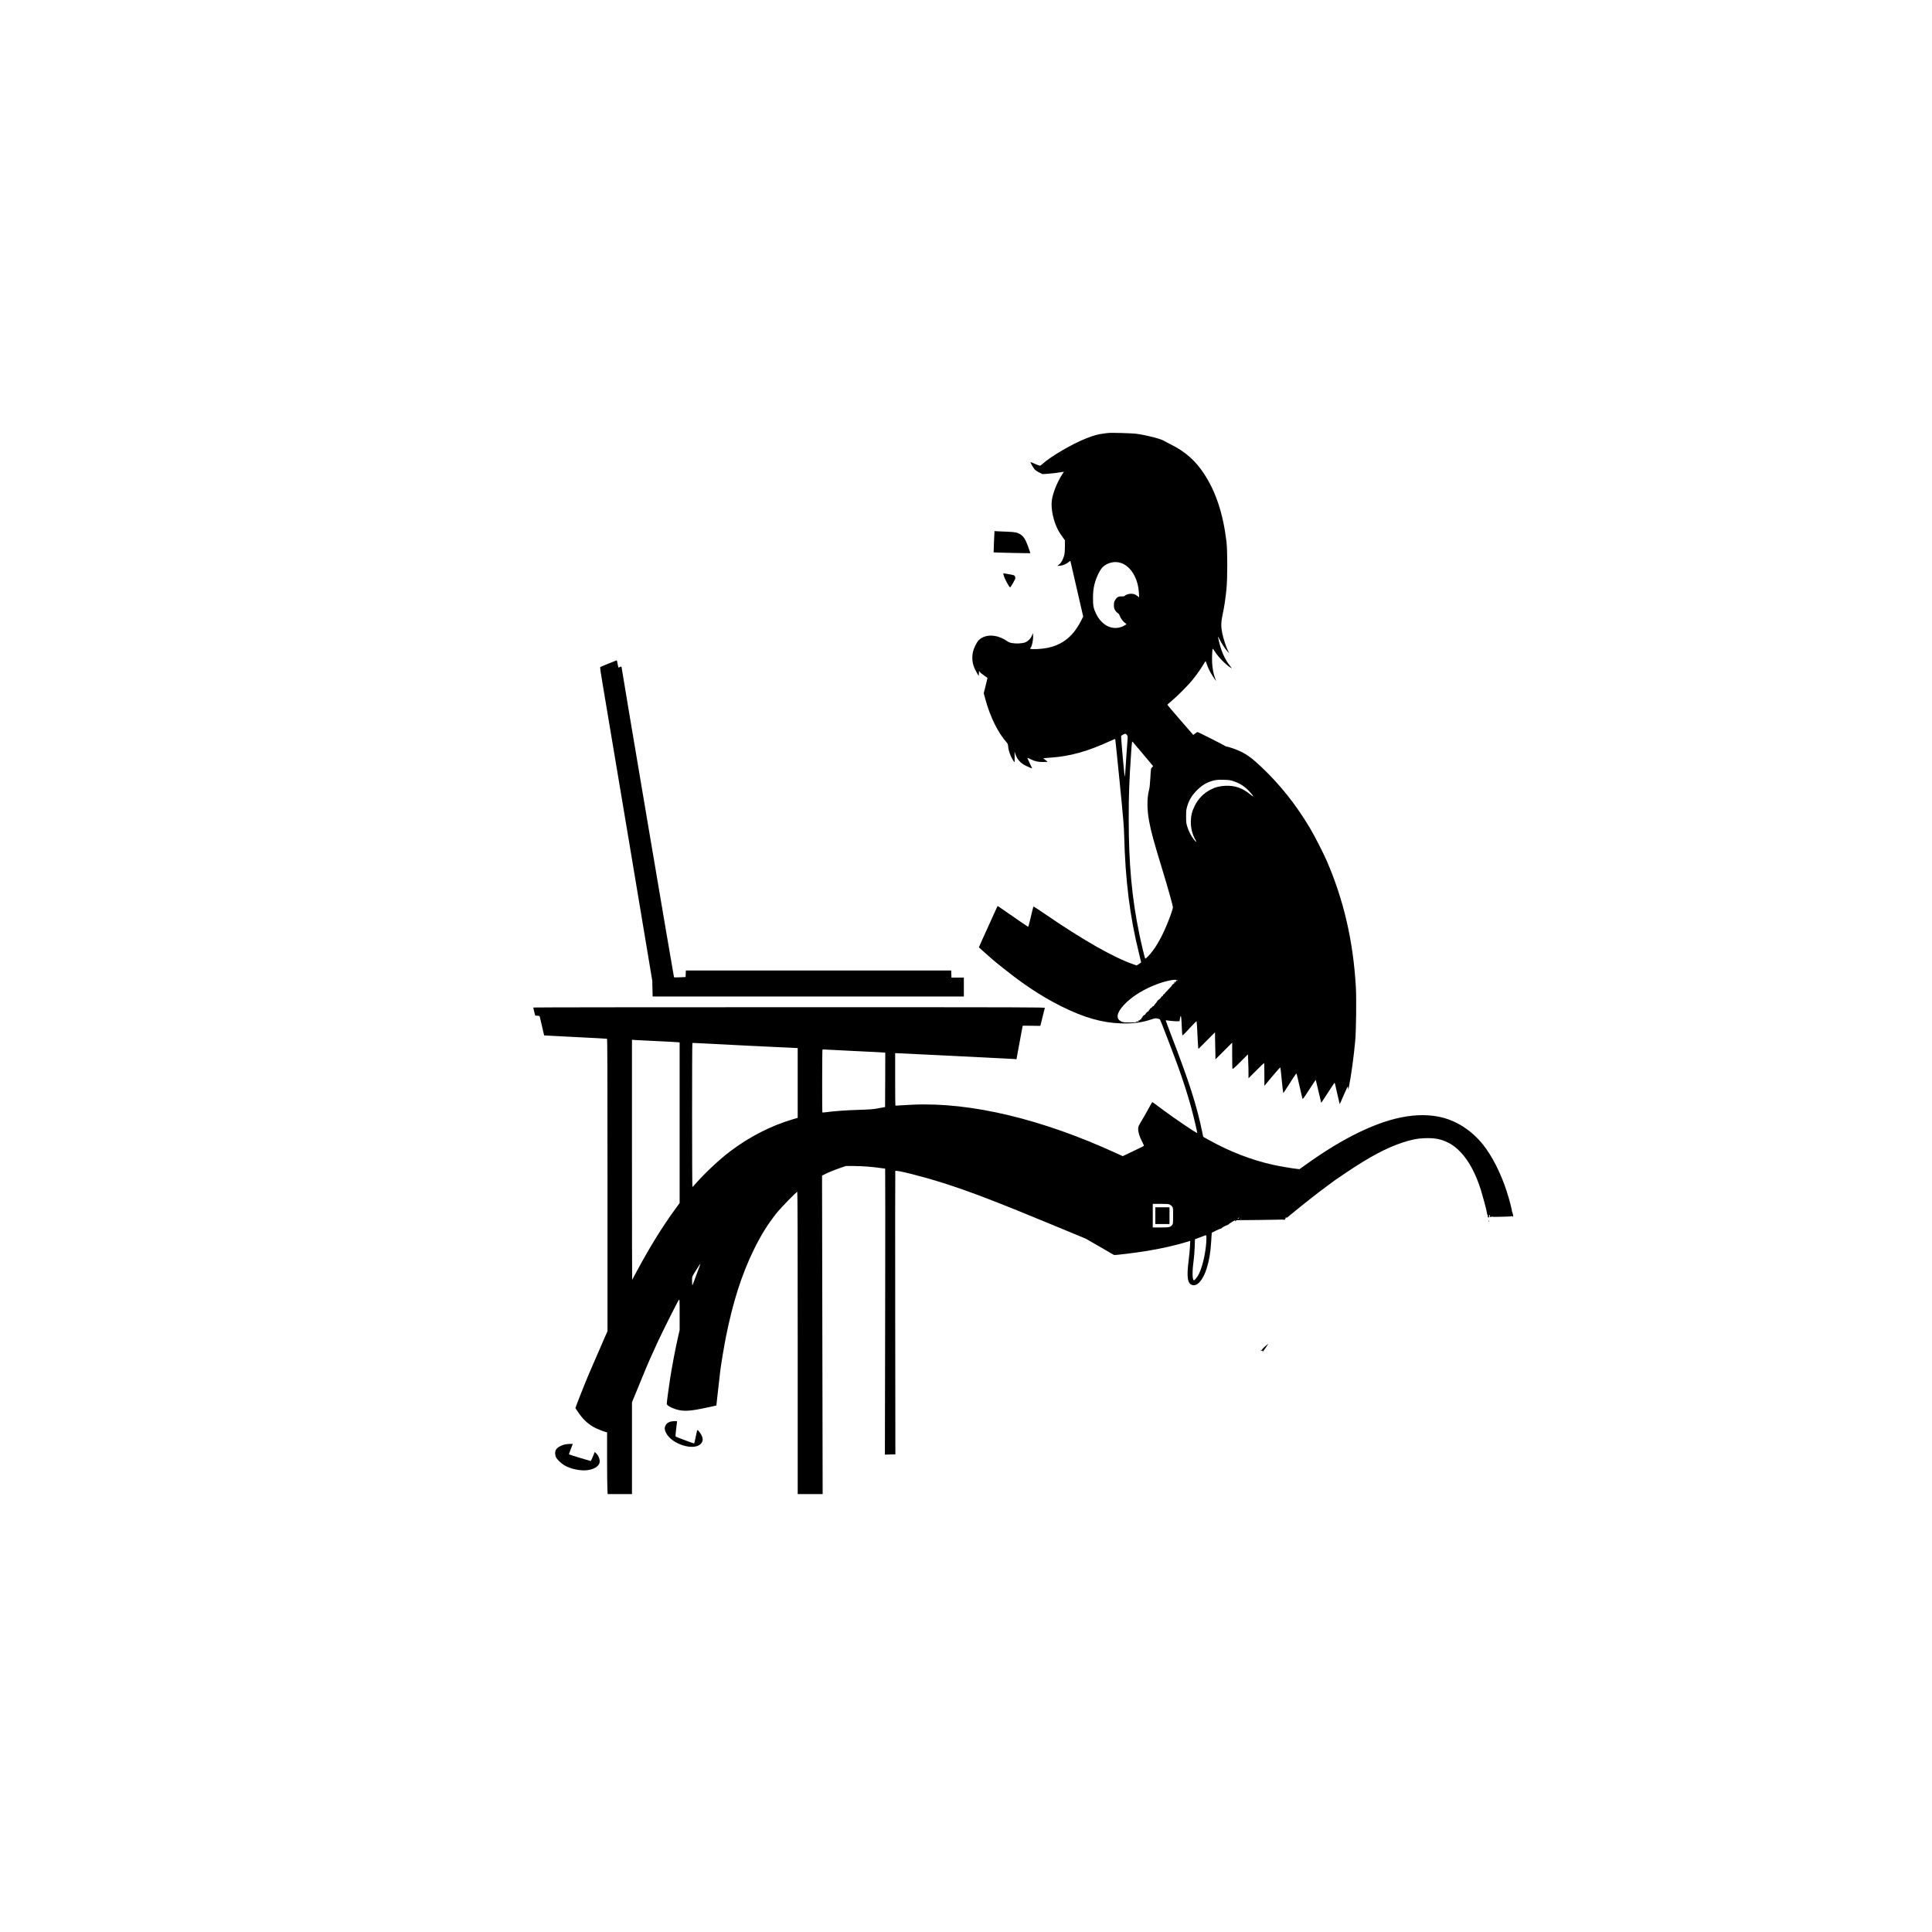 <?xml version="1.0" standalone="no"?>
<!DOCTYPE svg PUBLIC "-//W3C//DTD SVG 20010904//EN"
 "http://www.w3.org/TR/2001/REC-SVG-20010904/DTD/svg10.dtd">
<svg version="1.0" xmlns="http://www.w3.org/2000/svg"
 width="4500pt" height="4500pt" viewBox="0 0 4500 4500"
 preserveAspectRatio="xMidYMid meet">

<g transform="translate(0,4500) scale(0.1,-0.1)"
fill="#000000" stroke="none">
<path d="M25800 34914 c-14 -2 -65 -9 -115 -15 -112 -14 -223 -46 -389 -111
-318 -125 -812 -413 -1009 -589 -57 -50 -57 -50 -94 -38 -21 6 -71 27 -112 46
-41 18 -76 31 -78 29 -8 -8 58 -123 94 -166 22 -25 62 -53 110 -76 l76 -37
111 7 c97 6 235 23 349 42 l38 7 -44 -69 c-115 -178 -216 -432 -238 -598 -26
-202 40 -503 157 -713 20 -35 62 -99 93 -141 l56 -77 -1 -145 c0 -106 -5 -163
-18 -210 -25 -93 -72 -175 -120 -211 l-41 -31 62 5 c71 6 153 40 205 86 32 28
37 30 42 14 3 -10 71 -303 150 -651 l146 -633 -47 -92 c-202 -404 -490 -611
-911 -656 -182 -20 -315 -13 -273 14 34 20 74 211 63 300 l-5 48 -20 -53 c-26
-70 -96 -141 -162 -164 -69 -24 -199 -31 -291 -16 -58 9 -88 20 -123 45 -192
136 -422 169 -584 83 -72 -39 -107 -78 -156 -176 -54 -109 -74 -191 -74 -292
1 -129 32 -227 120 -377 l28 -48 5 60 5 59 17 -26 c10 -15 54 -51 98 -80 44
-29 80 -57 80 -63 0 -5 -20 -87 -44 -181 l-43 -171 39 -144 c112 -408 290
-770 493 -1000 27 -30 33 -46 38 -105 6 -82 51 -210 102 -294 20 -33 39 -61
43 -64 4 -2 6 53 5 122 l-3 127 23 -66 c42 -118 111 -196 225 -257 59 -31 162
-75 162 -68 0 2 -25 55 -55 117 -30 63 -55 117 -55 121 0 10 25 1 91 -33 82
-42 174 -60 286 -57 l95 3 -51 42 -52 41 53 6 c29 3 91 8 138 11 434 31 837
143 1338 372 78 36 145 63 148 61 2 -3 49 -455 103 -1004 84 -842 100 -1038
105 -1249 27 -1041 132 -1880 342 -2728 30 -120 54 -220 54 -223 0 -2 -24 -19
-52 -38 l-53 -33 -65 22 c-461 157 -1192 573 -2066 1173 -147 101 -269 181
-271 178 -7 -6 -38 -131 -80 -314 -24 -102 -42 -161 -49 -158 -11 4 -254 171
-548 376 -87 61 -159 110 -161 108 -2 -2 -41 -88 -88 -193 -46 -104 -110 -244
-140 -310 -78 -168 -207 -456 -207 -460 0 -3 176 -160 264 -235 16 -14 43 -38
60 -53 57 -52 359 -292 501 -399 389 -291 719 -498 1085 -682 536 -268 958
-389 1405 -403 271 -8 478 19 696 91 91 30 103 32 149 22 27 -6 53 -16 58 -21
11 -11 293 -745 417 -1085 110 -298 240 -706 310 -965 61 -227 146 -587 140
-594 -12 -11 -526 336 -794 536 -134 101 -246 183 -250 183 -5 0 -37 -55 -74
-123 -36 -68 -108 -196 -161 -285 -93 -156 -96 -163 -96 -222 0 -76 35 -183
96 -299 25 -47 41 -88 37 -92 -4 -4 -117 -59 -250 -123 l-242 -115 -143 65
c-1734 797 -3389 1193 -4741 1134 -139 -6 -287 -14 -330 -18 -43 -5 -80 -6
-82 -3 -3 2 -5 278 -5 613 l0 608 27 0 c41 0 2616 -128 2714 -135 l85 -6 37
203 c20 112 52 286 72 388 19 102 35 186 35 188 0 2 92 2 205 0 l206 -3 9 35
c5 19 27 109 50 200 22 91 43 173 46 183 5 16 -283 17 -5955 17 -3279 0 -5961
-3 -5961 -7 0 -5 11 -48 23 -98 l23 -90 51 -3 c43 -3 52 -6 56 -25 3 -12 27
-114 53 -227 25 -113 47 -206 48 -207 1 -1 327 -18 726 -38 399 -19 731 -38
738 -40 9 -3 12 -694 12 -3408 l0 -3404 -56 -124 c-31 -68 -116 -266 -190
-439 -74 -173 -146 -338 -159 -366 -33 -69 -265 -645 -308 -765 l-35 -96 58
-87 c107 -160 212 -263 355 -349 61 -36 238 -109 295 -122 l30 -7 0 -591 c0
-326 3 -649 7 -719 l6 -128 284 0 283 0 0 1069 0 1069 121 294 c67 161 145
352 174 423 68 168 180 420 311 703 121 260 455 925 484 962 19 25 20 23 20
-337 l0 -362 -34 -148 c-61 -265 -145 -704 -191 -1003 -29 -184 -75 -534 -75
-567 0 -33 85 -86 200 -124 182 -59 335 -52 740 37 l216 47 18 171 c16 156 50
452 76 666 19 148 88 558 129 765 160 801 365 1446 642 2013 166 342 329 605
533 862 94 119 465 500 486 500 7 0 10 -1168 10 -3520 l0 -3520 290 0 291 0
-7 3709 -7 3709 62 31 c86 44 256 112 386 156 l110 37 190 -1 c190 -1 435 -19
617 -47 54 -7 101 -14 105 -14 3 0 4 -1499 0 -3330 l-6 -3331 122 3 122 3 -4
3296 c-2 1813 -1 3301 2 3306 17 27 644 -131 1114 -281 650 -207 1291 -454
2722 -1048 l604 -251 321 -185 c177 -101 326 -187 331 -192 14 -11 473 45 785
96 318 52 673 132 901 204 l92 29 -6 -132 c-4 -73 -18 -222 -32 -331 -48 -385
-26 -534 85 -567 120 -36 255 122 339 396 58 189 86 359 103 631 l12 191 104
52 c57 28 109 48 115 45 7 -4 9 -3 4 1 -10 11 130 88 145 79 7 -5 8 -3 3 6 -6
10 -4 12 9 7 9 -4 15 -3 12 2 -4 5 29 29 71 54 l78 46 530 5 c292 3 545 7 563
9 17 2 37 0 44 -4 14 -9 43 19 43 43 0 19 12 25 23 12 4 -4 1 -4 -7 1 -10 5
-12 4 -7 -4 9 -15 11 -14 141 94 286 236 639 513 860 673 77 56 146 107 152
112 7 6 129 88 270 183 538 360 921 563 1294 686 52 17 106 33 119 36 12 2 46
11 74 19 104 30 247 47 391 47 188 0 323 -30 471 -103 108 -53 193 -119 300
-230 188 -197 352 -506 469 -882 35 -111 122 -436 129 -481 10 -60 19 -96 26
-100 4 -2 5 -15 3 -27 -4 -19 0 -23 20 -23 15 0 23 5 20 12 -3 7 -9 11 -13 8
-5 -3 -3 6 3 19 14 29 15 28 20 -5 l4 -24 244 4 c134 2 249 7 256 13 7 6 14 5
18 -2 3 -5 10 -10 14 -10 11 0 2 72 -9 84 -5 5 -6 15 -3 24 4 10 2 13 -5 8 -8
-4 -10 -2 -6 8 7 18 -60 276 -121 465 -136 422 -340 823 -549 1086 -275 344
-639 575 -1031 654 -308 62 -654 45 -1027 -49 -602 -153 -1308 -517 -2077
-1070 l-143 -102 -66 7 c-108 11 -416 64 -562 97 -497 112 -992 303 -1480 574
l-135 75 -23 112 c-129 624 -298 1153 -724 2260 -71 186 -128 340 -126 341 1
2 50 -3 108 -11 58 -7 130 -12 160 -11 l55 3 8 55 c4 30 11 58 16 63 12 12 19
-54 27 -253 4 -96 10 -183 13 -192 5 -13 44 24 165 158 88 96 163 171 166 167
4 -5 13 -127 19 -273 7 -146 14 -289 18 -319 l6 -53 193 193 194 194 2 -180
c1 -99 3 -189 4 -200 1 -11 2 -72 3 -135 l1 -115 195 195 195 195 0 -297 c0
-163 3 -304 6 -313 5 -13 47 23 184 160 l177 177 6 -153 c4 -84 7 -209 7 -278
l0 -126 178 178 c97 97 181 177 185 177 4 0 7 -120 7 -266 l0 -266 184 221
c134 161 186 216 189 204 3 -10 18 -147 33 -305 16 -159 31 -288 34 -288 3 0
43 60 90 133 215 336 213 333 221 312 5 -11 36 -141 69 -290 33 -148 64 -278
68 -288 6 -15 39 30 156 213 82 127 150 229 153 226 2 -2 31 -122 64 -267 33
-145 61 -265 63 -266 1 -1 69 101 150 227 82 127 152 233 156 235 11 7 9 13
70 -260 28 -126 53 -231 54 -233 2 -1 43 90 91 203 48 113 92 205 96 205 5 0
10 -19 10 -42 1 -41 2 -40 15 22 55 270 118 727 150 1090 22 252 30 976 15
1248 -62 1074 -282 2028 -681 2947 -82 189 -280 574 -390 760 -319 537 -696
1011 -1126 1417 -214 201 -320 281 -483 362 -80 41 -293 116 -328 116 -12 0
-28 6 -36 14 -15 15 -631 326 -645 326 -5 0 -29 -15 -54 -34 l-44 -34 -302
347 c-166 190 -301 351 -300 356 0 6 44 45 97 89 125 102 396 375 492 496 95
118 190 254 249 353 25 42 48 77 51 77 3 0 13 -26 23 -57 30 -94 82 -199 151
-304 35 -54 66 -99 69 -99 2 0 -7 27 -21 60 -38 96 -63 225 -70 365 -6 131 3
325 15 325 4 0 26 -31 50 -68 84 -133 260 -310 372 -376 29 -17 28 -14 -20 45
-120 149 -208 346 -260 581 -27 120 -25 124 15 39 45 -93 129 -222 184 -281
l42 -45 -31 64 c-44 89 -105 277 -131 401 -32 157 -30 256 8 435 39 179 66
358 90 595 25 252 25 893 0 1105 -79 658 -250 1172 -532 1595 -197 297 -433
503 -767 670 -75 38 -147 75 -160 84 -71 45 -392 128 -628 161 -109 16 -618
30 -680 19z m285 -3019 c139 -36 263 -151 345 -317 59 -123 87 -235 97 -382
l6 -110 -39 31 c-21 17 -54 36 -73 42 -73 24 -175 7 -224 -37 -14 -13 -33 -16
-76 -14 -71 4 -108 -18 -148 -85 -23 -40 -28 -59 -28 -118 0 -58 5 -78 27
-117 15 -25 43 -56 61 -67 23 -14 38 -34 47 -62 19 -57 83 -143 125 -169 19
-12 33 -26 29 -31 -3 -5 -32 -23 -63 -39 -239 -120 -502 -3 -641 285 -60 123
-73 188 -72 375 0 222 40 390 140 585 27 53 63 105 87 127 108 100 259 139
400 103z m163 -4014 c18 -24 20 -39 16 -92 -2 -35 -11 -149 -19 -254 -8 -104
-20 -278 -26 -385 -6 -107 -14 -213 -18 -234 -4 -25 -22 132 -50 446 -24 267
-41 491 -37 497 9 15 77 50 97 51 8 0 25 -13 37 -29z m376 -446 l235 -280 -26
-28 c-27 -27 -27 -30 -39 -245 -9 -155 -18 -239 -33 -294 -47 -181 -46 -442 4
-714 47 -254 105 -465 324 -1182 113 -367 231 -792 231 -827 0 -13 -16 -70
-36 -127 -130 -375 -288 -694 -443 -896 -66 -86 -157 -179 -167 -170 -9 10
-91 346 -134 556 -177 853 -250 1647 -250 2707 0 558 12 886 56 1525 16 244
21 278 34 264 4 -5 114 -135 244 -289z m2116 -634 c108 -36 187 -80 277 -154
60 -48 173 -178 173 -198 0 -5 -33 17 -72 50 -182 148 -358 209 -578 198 -139
-7 -233 -31 -350 -93 -159 -84 -280 -208 -361 -369 -66 -134 -90 -231 -92
-370 -2 -157 36 -306 110 -432 36 -63 11 -52 -41 16 -66 85 -121 192 -152 296
-25 81 -28 105 -27 240 0 134 3 160 27 240 41 135 98 233 195 337 134 143 253
216 419 258 63 16 104 19 227 17 138 -3 158 -6 245 -36z m-1340 -4633 c0 -10
2 -10 9 0 7 11 9 11 14 -1 4 -11 -1 -14 -19 -12 -21 2 -22 0 -12 -13 10 -13
10 -14 0 -8 -7 4 -15 1 -18 -9 -6 -14 -8 -14 -20 2 -13 16 -13 15 -4 -10 7
-19 7 -26 0 -22 -6 3 -13 -1 -16 -9 -3 -9 -13 -16 -21 -16 -7 0 -13 -6 -11
-13 2 -7 -39 -54 -90 -105 -50 -51 -92 -97 -92 -102 0 -6 -7 -10 -15 -10 -8 0
-15 -8 -15 -19 0 -10 -8 -21 -19 -24 -10 -2 -25 -17 -32 -33 -8 -15 -27 -35
-44 -44 -16 -9 -37 -30 -45 -46 -8 -16 -30 -44 -47 -62 -18 -19 -30 -38 -27
-43 3 -5 -1 -6 -9 -3 -8 3 -21 -6 -31 -20 -9 -15 -23 -26 -31 -26 -7 0 -17 -9
-20 -20 -3 -11 -11 -20 -16 -20 -5 0 -9 -7 -9 -15 0 -9 -8 -19 -17 -22 -10 -4
-28 -17 -40 -30 -13 -12 -23 -27 -23 -33 0 -6 -8 -14 -17 -17 -29 -11 -65 -52
-57 -65 5 -8 2 -9 -10 -5 -14 6 -16 3 -11 -14 5 -15 3 -20 -6 -17 -7 2 -23 -9
-34 -25 -19 -28 -64 -50 -48 -24 3 7 -4 3 -16 -8 -21 -18 -37 -20 -170 -20
-129 0 -151 3 -193 22 -134 62 -112 201 62 388 185 199 476 377 805 495 193
69 415 110 415 78z m-12085 -1418 c248 -12 465 -23 483 -26 l32 -5 0 -1870 0
-1870 -105 -145 c-294 -401 -593 -885 -885 -1429 -62 -115 -115 -212 -116
-214 -2 -2 -4 1255 -4 2794 l0 2797 73 -6 c39 -3 275 -15 522 -26z m2080 -105
c606 -30 1120 -55 1143 -55 l42 0 0 -813 0 -814 -112 -33 c-505 -148 -1012
-407 -1461 -747 -251 -191 -574 -492 -787 -733 -46 -52 -88 -96 -92 -98 -10
-4 -11 3342 -1 3352 4 4 43 4 88 1 44 -3 575 -30 1180 -60z m2520 -126 c363
-17 670 -32 683 -35 l22 -4 -2 -633 -3 -632 -150 -28 c-130 -24 -190 -29 -450
-37 -300 -9 -589 -30 -763 -54 -51 -7 -95 -10 -97 -7 -8 7 -6 1457 2 1464 4 4
27 5 52 2 25 -3 343 -19 706 -36z m7331 -3575 c19 -9 44 -31 57 -48 21 -30 22
-40 21 -219 -1 -183 -2 -188 -25 -213 -47 -50 -65 -54 -264 -54 l-185 0 0 275
0 275 181 0 c146 0 188 -3 215 -16z m7537 -281 c-13 -2 -33 -2 -45 0 -13 2 -3
4 22 4 25 0 35 -2 23 -4z m-5929 -38 c-10 -8 -23 -15 -28 -15 -6 0 -1 7 10 15
10 8 23 15 28 15 6 0 1 -7 -10 -15z m63 -21 c-3 -3 -12 -4 -19 -1 -8 3 -5 6 6
6 11 1 17 -2 13 -5z m-817 -438 c0 -260 -79 -642 -171 -831 -36 -74 -99 -155
-120 -155 -38 0 -42 202 -9 440 12 85 24 236 27 335 l6 180 121 46 c66 26 127
47 134 48 8 1 12 -18 12 -63z m-11839 -751 c-32 -83 -73 -193 -91 -245 -18
-52 -37 -99 -42 -104 -4 -6 -8 36 -8 93 0 116 -11 90 118 294 41 65 76 116 78
114 2 -1 -23 -70 -55 -152z"/>
<path d="M26516 21224 c-5 -14 -4 -15 9 -4 17 14 19 20 6 20 -5 0 -12 -7 -15
-16z"/>
<path d="M26910 16685 l0 -195 165 0 165 0 0 195 0 195 -165 0 -165 0 0 -195z"/>
<path d="M23152 32383 c-6 -136 -10 -248 -9 -249 4 -4 851 -23 855 -19 2 2
-21 72 -52 155 -61 168 -101 231 -173 279 -71 47 -129 60 -297 66 -83 3 -187
7 -232 10 l-80 5 -12 -247z"/>
<path d="M23375 31611 c13 -72 129 -291 154 -291 13 0 121 191 121 214 0 11
-6 32 -13 46 -11 22 -25 26 -140 46 l-129 21 7 -36z"/>
<path d="M14176 29545 c-98 -39 -185 -76 -192 -81 -12 -7 0 -88 61 -449 42
-242 317 -1884 612 -3650 l536 -3210 4 -182 4 -183 3624 0 3625 0 0 220 0 220
-145 0 -144 0 -3 83 -3 82 -3090 0 -3090 0 -3 -76 -3 -76 -132 -6 c-72 -4
-134 -3 -138 1 -7 8 -1220 7178 -1219 7208 0 31 -9 35 -42 18 -17 -9 -32 -14
-34 -11 -2 2 -9 30 -14 63 -16 89 -20 104 -28 103 -4 -1 -88 -34 -186 -74z"/>
<path d="M28764 16569 c-8 -14 14 -19 25 -6 8 10 7 14 -5 14 -8 0 -17 -4 -20
-8z"/>
<path d="M34675 16561 c-3 -5 -2 -12 3 -15 5 -3 9 1 9 9 0 17 -3 19 -12 6z"/>
<path d="M29463 13637 c-39 -34 -70 -67 -68 -74 2 -7 -2 -10 -9 -7 -8 3 -17 0
-22 -7 -4 -7 -3 -10 4 -5 6 3 14 2 17 -4 5 -8 11 -7 21 1 13 10 13 8 5 -15 -6
-14 -9 -26 -8 -26 2 0 28 36 58 81 29 44 60 89 68 100 20 29 13 24 -66 -44z"/>
<path d="M15608 11885 c-59 -22 -86 -44 -109 -91 -25 -54 -21 -101 16 -172
135 -262 645 -421 807 -252 44 47 55 96 34 163 -16 52 -89 157 -110 157 -8 0
-22 -50 -41 -155 -18 -98 -33 -155 -40 -155 -17 0 -418 150 -429 161 -5 5 0
77 13 176 12 92 21 171 21 176 0 12 -123 6 -162 -8z"/>
<path d="M13160 11356 c-106 -23 -198 -82 -221 -143 -15 -41 -10 -111 12 -156
27 -54 119 -142 192 -186 147 -87 388 -137 547 -113 141 20 245 82 271 160 23
69 -11 170 -79 235 l-29 28 -43 -106 c-24 -58 -47 -105 -51 -105 -11 0 -502
149 -507 154 -2 3 16 57 42 121 25 63 46 117 46 120 0 9 -125 3 -180 -9z"/>
</g>
</svg>
